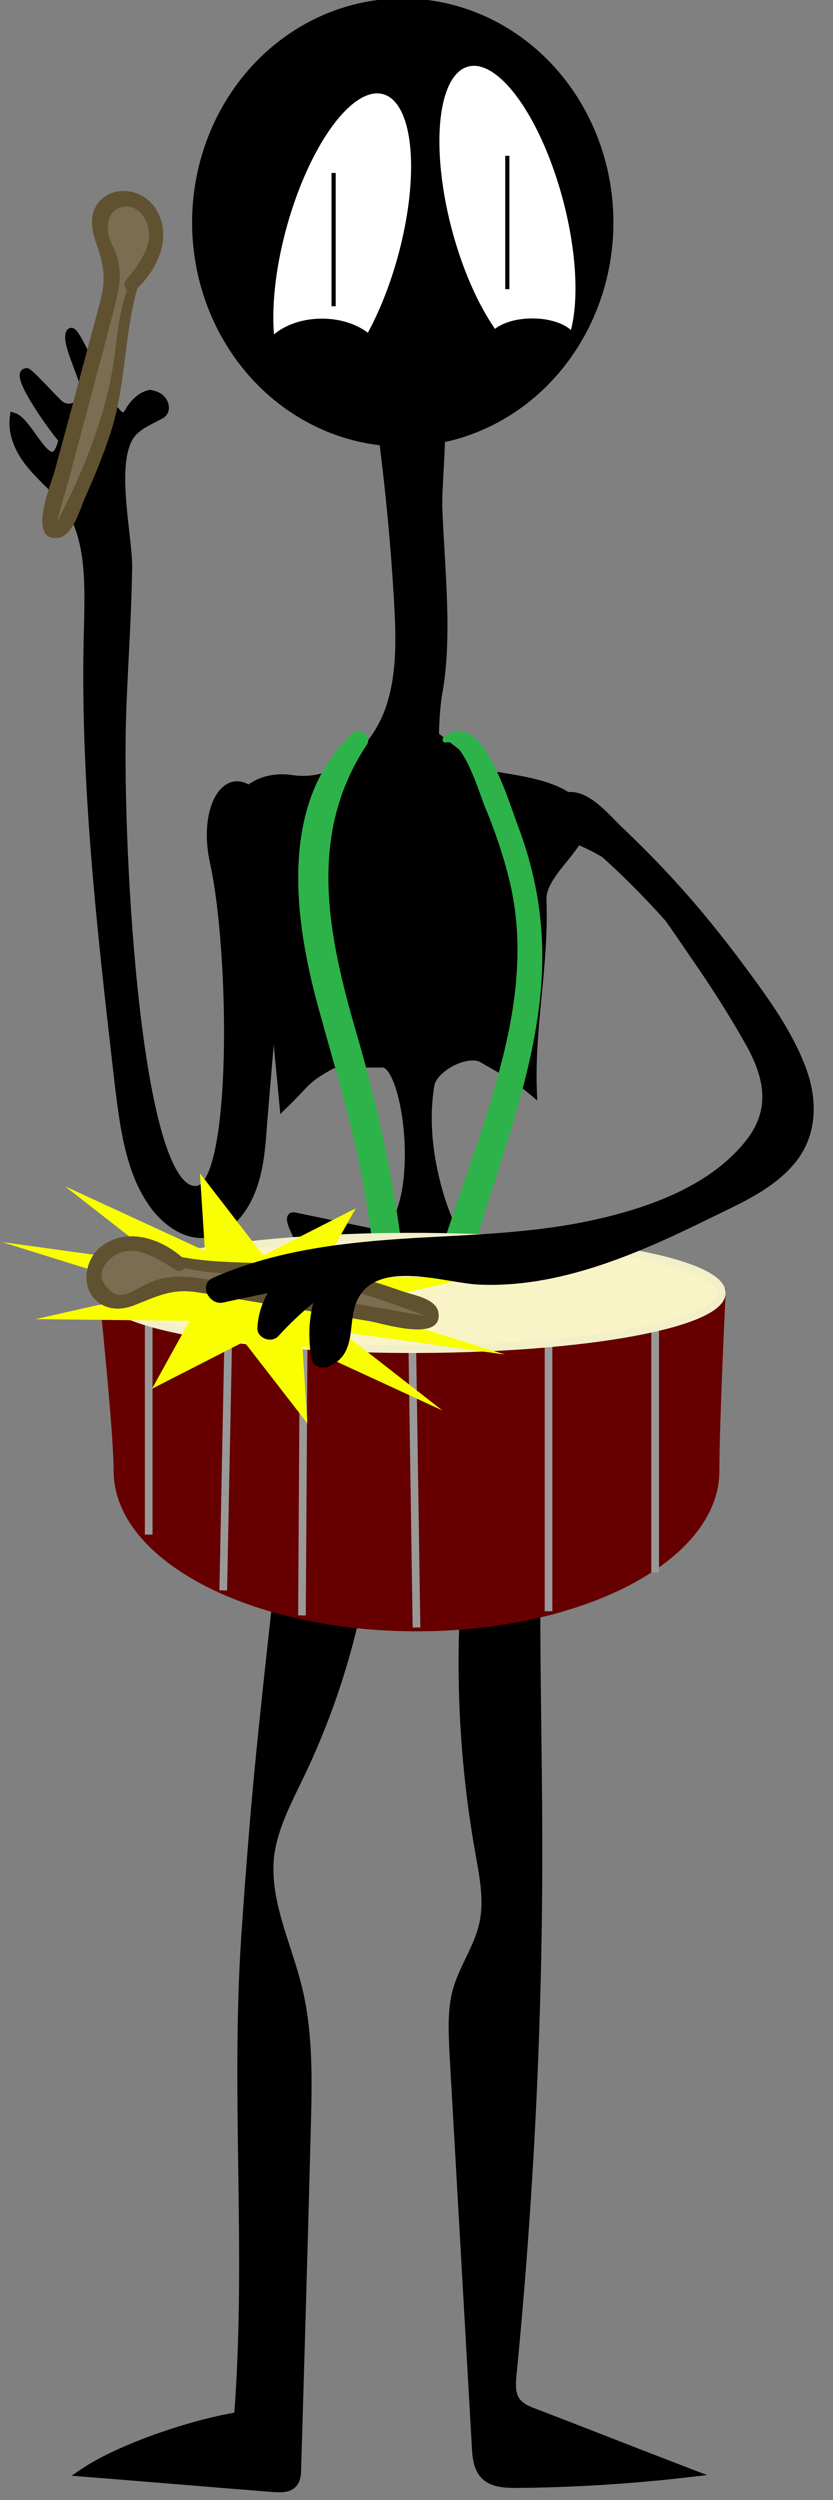<?xml version="1.0" encoding="utf-8"?>
<!-- Generator: Adobe Illustrator 23.0.2, SVG Export Plug-In . SVG Version: 6.00 Build 0)  -->
<svg version="1.1" xmlns="http://www.w3.org/2000/svg" xmlns:xlink="http://www.w3.org/1999/xlink" x="0px" y="0px"
	 viewBox="0 0 200 600" style="enable-background:new 0 0 200 600;" xml:space="preserve">
<rect x="0" y="0" width="200" height="600" fill="#808080" stroke="none"/>
<style type="text/css">
	.st0{stroke:#000000;stroke-width:2;stroke-miterlimit:10;}
	.st1{stroke:#000000;stroke-width:0.75;stroke-miterlimit:10;}
	.st2{stroke:#000000;stroke-width:1.861;stroke-miterlimit:10;}
	.st3{fill:#FFFFFF;}
	.st4{fill:none;stroke:#000000;stroke-miterlimit:10;}
	.st5{stroke:#000000;stroke-width:0.657;stroke-miterlimit:10;}
	.st6{fill:#2DB34A;}
	.st7{fill:#660000;stroke:#660000;stroke-width:1.841;stroke-miterlimit:10;}
	.st8{fill:none;stroke:#999999;stroke-width:1.841;stroke-miterlimit:10;}
	.st9{fill:#F9F4C5;stroke:#F2EFC9;stroke-width:1.841;stroke-miterlimit:10;}
	.st10{fill:#7C6C51;}
	.st11{fill:#605230;}
	.st12{fill:#F9FF00;}
</style>
<g id="Layer_1">
	<g id="figure">
		<g id="body">
			<path class="st0" d="M91.7,103.2c1.8,13.6,3.1,27.2,3.9,40.9c0.5,8.8,0.8,17.9-2.1,26.2C90,180.1,81,188.7,70,187
				c-2.8-0.4-5.6-0.1-8.1,1.1c-6.1,3.1-5,7.1-3.9,10.7c6,21.6,8,44.1,10.1,66.4c5.4-5.2,4.9-6.1,11.6-9.7c0.9-0.5,11-0.2,12.1-0.3
				c5.2-0.3,9.4,25.4,3.6,37.5c-0.5,1.1-0.2,2.6-1.2,3.3c-0.9,0.6-2.1,0.4-3.2,0.2L70.8,292c-3.1-0.7,2.7,7.3,2.7,10.7
				c0,29.8-9.4,94.1-12.9,139.5c-0.5,6.2-1,12.5-1.4,18.7c-3.1,40.2,1.1,78.7-2,119c-10.7,1.7-28.2,7.5-37.1,13.5
				c15.2,1.2,30.4,2.5,45.6,3.7c1.7,0.1,3.6,0.2,4.7-1.1c0.8-0.9,0.9-2.3,0.9-3.5c0.8-26.9,1.6-53.8,2.3-80.8
				c0.3-11.7,0.7-23.7-2.2-35.1c-2.6-10.3-7.7-20.4-6.6-31c0.8-7,4.3-13.4,7.3-19.7c9.3-19.4,15.1-40.5,17-62
				c0.8-9.3,3.7-21.6,13.1-21.5c3.8,0,7.1,2.3,9,5.5c3.7,6.2,2.6,13.2,1.8,19.9c-3.1,25.5-2.4,51.4,2.1,76.7c1,5.7,2.2,11.5,1,17.1
				c-1.2,5.7-4.8,10.5-6.4,16.1c-1.3,4.8-1,9.8-0.8,14.7c1.8,31.7,3.6,63.3,5.4,95c0.1,2.3,0.4,4.9,2,6.6c1.9,2,4.9,2.1,7.7,2.1
				c13.9-0.1,27.8-1,41.6-2.6c-12.5-4.8-24.9-9.7-37.4-14.5c-1.7-0.6-3.4-1.4-4.4-2.9c-1.1-1.7-1-3.9-0.8-6
				c4.2-42.9,6.3-85.9,6.2-129c-0.1-40.2-2-80.5,2.5-120.5c0.7-6.1-2-14.4,1.5-19.4c-5.5-5.3-20.4,0.5-24.4-6
				c-1.1-1.7-8.3-18.3-5.5-34.8c0.7-4.2,9-8.5,12.6-6.3c6,3.5,7.2,3.8,12,7.8c-0.6-15.7,2.9-30.3,2.3-45.9
				c-0.3-7.2,12.2-14,9.6-20.7c-2.6-6.7-14.4-8-21.4-9.2c-3.2-0.6-11.4-7.6-14-9.5c0,0,0-5.6,0.8-10.3c2.5-13.5,0.5-30.6,0-44.3
				c-0.3-9.5,4.1-38.8-5.4-39.4"/>
		</g>
		<ellipse id="head" class="st1" cx="96.7" cy="53.4" rx="50.2" ry="53.4"/>
		<g id="left_arm">
			<path class="st2" d="M59.4,189.2c-5.8-3.5-10.7,5.6-8.1,17.6c4.8,21.6,5.4,77-3.8,78.7c-14.6,2.6-19-81.3-18.2-112
				c0.3-11.6,1.3-24,1.5-37.5c0-8.2-4.6-26.9,1.5-32.6c1.7-1.6,3.9-2.5,5.9-3.6c0.5-0.2,1-0.6,1.2-1c0.5-0.9,0.1-2.3-0.7-3.1
				s-1.8-1-2.7-1.2c-1.9,0.4-3.5,1.8-4.7,3.6c-0.3,0.6-0.7,1.2-1.1,1.6c-3.4,2.8-11.6-21.8-13.3-20C15.3,81.5,20,90.4,20.2,93
				c0.4,3.5-2.8,5.9-5.5,4.3c-1-0.6-7.2-7.6-8.2-8c-3.9-0.3,6.8,14.5,8.5,16.2c-2.6,10.8-7.6-4.2-11.7-5.5
				c-0.6,4.5,1.6,8.8,4.5,12.1c2.8,3.3,6.2,5.9,8.6,9.4c5.3,8,4.9,18.9,4.7,28.8c-1.1,36.8,3.2,73.5,7.4,110.1
				c1.2,9.7,2.5,20.2,7.8,28c3.2,4.8,8.3,8.4,13.3,7.7c4.8-0.7,8.7-5.1,10.7-10.1c2.1-5.1,2.5-10.7,2.9-16.4l5-59.7
				c0.3-4,0.2-8.2-0.6-12.3C66.1,190.6,64.6,191.8,59.4,189.2"/>
		</g>
		<g id="eyes">
			
				<ellipse id="eye_1_" transform="matrix(0.267 -0.964 0.964 0.267 4.233 121.71)" class="st3" cx="82.1" cy="58.1" rx="36.8" ry="13.8"/>
			
				<ellipse id="eye" transform="matrix(0.967 -0.256 0.256 0.967 -9.13 32.938)" class="st3" cx="121.8" cy="51.5" rx="13.8" ry="36.8"/>
			<line id="pupil_1_" class="st4" x1="80.1" y1="41.5" x2="80.1" y2="73.5"/>
			<line id="pupil" class="st4" x1="121.8" y1="37.4" x2="121.8" y2="69.4"/>
		</g>
		<ellipse class="st5" cx="77.3" cy="86.9" rx="14.6" ry="10.1"/>
		<ellipse class="st1" cx="127.8" cy="82" rx="10.3" ry="5.2"/>
	</g>
</g>
<g id="drum">
	<g>
		<g>
			<path class="st6" d="M84.5,176.1c-17.8,16.8-13.8,45.2-7.9,66.3c3.7,13.5,7.8,26.8,10.4,40.6c2.7,14.5,4.2,29.2,4.7,43.9
				c0.1,4.4,7,4.4,6.9,0c-0.7-26.7-5.4-52.6-12.8-78.2c-6.9-23.6-12.3-48.1,2.3-70C89.4,176.6,86.3,174.4,84.5,176.1L84.5,176.1z"/>
		</g>
	</g>
	<g>
		<g>
			<path class="st6" d="M107.1,178.2c4.1-1.1,8.1,12.5,9.2,15.1c2.5,6,4.6,12.1,6.1,18.4c3.3,13.9,1.8,28-1.6,41.7
				c-3.2,13.1-7.9,25.8-12.2,38.6c-4.7,13.9-9.2,27.8-13.8,41.7c-1.5,4.6,5.7,6.5,7.2,2c5.2-15.8,10.3-31.7,15.3-47.5
				c4.8-15.2,10.1-30.5,12.1-46.4c2-15.2,0.3-29.7-5.2-44c-2.1-5.5-8.8-28.8-17.8-20.7C106,177.6,106.5,178.4,107.1,178.2
				L107.1,178.2z"/>
		</g>
	</g>
	<path class="st7" d="M171.8,353c0,20.8-32.1,37.6-71.8,37.6S28.2,373.7,28.2,353c0-9.6-3.5-42.7-3.5-42.7s54.1,5.1,75.3,5.1
		c17.2,0,73.3-5.1,73.3-5.1S171.8,341.2,171.8,353z"/>
	<g>
		<line class="st8" x1="54.8" y1="321.2" x2="53.6" y2="381.7"/>
		<line class="st8" x1="99" y1="323.8" x2="100" y2="390.6"/>
		<line class="st8" x1="131.7" y1="320.6" x2="131.7" y2="386.7"/>
		<line class="st8" x1="157.3" y1="314.2" x2="157.3" y2="377.4"/>
		<line class="st8" x1="72.9" y1="323" x2="72.5" y2="387.7"/>
		<line class="st8" x1="35.7" y1="317.4" x2="35.7" y2="368.3"/>
	</g>
	<ellipse class="st9" cx="99" cy="310.3" rx="74.3" ry="13.5"/>
	<g>
		<path class="st10" d="M32.9,66.6c-3.1,6.4-3.2,13.7-4.2,20.7c-1.9,13.8-7.3,26.7-13.6,39.2c-1,1.9-3.8,0.8-3.3-1.3l14.2-53.1
			c0.6-2.4,1.3-4.9,1-7.3c-0.5-4.6-4.2-9.2-2.8-13.4c1.3-3.7,5.7-4.9,9.1-3c3.6,2,4.8,6.7,3.9,10.6c-0.8,3.6-3.1,6.7-5.7,9.3"/>
		<g>
			<path class="st11" d="M32.1,66.1c-3.8,7-3.8,15-5.1,22.6c-1.4,8.2-4.1,16.2-7.3,23.9c-1.6,3.8-3.4,7.6-5.3,11.4
				c-0.7,1.4-0.8,2.4-0.5,0.7c0.5-2.5,1.3-5,2-7.4c3.9-14.5,7.8-29,11.6-43.6c1.1-4.2,1.9-8.1,0.5-12.4c-0.6-1.9-2-4-2.1-6
				C25.8,53,26.4,51,28.3,50c2.4-1.1,4.9-0.1,6.3,2.2c3.4,5.4-1.1,11-4.3,15c-1.3,1.6,0.7,3.7,2.3,2.3c5.3-4.7,9.1-13.1,4.6-19.7
				c-3.2-4.7-10.8-5.7-14.1-0.4c-1.7,2.8-1,6.1,0,9c1.7,4.9,2.4,8.2,1.1,13.4c-0.8,2.9-1.5,5.8-2.3,8.6c-2.9,10.9-5.8,21.8-8.8,32.7
				c-0.7,2.7-6.7,16.9,0.8,16c3.7-0.4,5.4-7.3,6.7-10.1c2.3-5.1,4.4-10.3,6.1-15.6c3.8-12,3-24.9,7.1-36.8
				C34.2,65.8,32.6,65.2,32.1,66.1L32.1,66.1z"/>
		</g>
	</g>
	<polygon class="st12" points="73.8,341.6 58.6,322 36.5,333.3 45.5,317 8.5,316.6 38.3,309.9 0.5,298.1 39.7,303.5 15.6,284.7 
		49.2,300.2 48,281.6 63.2,301.3 85.4,290 76.3,306.3 113.3,306.6 83.6,313.3 121.3,325.1 82.1,319.7 106.2,338.5 72.6,323 	"/>
	<g>
		<path class="st10" d="M41.4,302.3c6.6,2.5,14,1.8,21,2.1c13.9,0.6,27.3,4.7,40.3,9.7c2,0.8,1.2,3.7-0.9,3.4l-54.2-9
			c-2.4-0.4-5-0.8-7.4-0.3c-4.5,1-8.8,5.1-13,4.1c-3.8-0.9-5.4-5.2-3.8-8.8c1.7-3.8,6.2-5.4,10.2-4.9c3.6,0.5,6.9,2.5,9.8,4.8"/>
		<g>
			<path class="st11" d="M40.9,303.1c6.9,2.9,14.2,2.4,21.5,2.8c8.9,0.5,17.6,2.4,26.1,5.1c4.1,1.3,8,2.7,12,4.2
				c1.4,0.5,2.3,0.5,0.6,0.4c-2.5-0.3-5.1-0.8-7.6-1.3c-14.9-2.5-29.8-5-44.8-7.4c-4.9-0.8-9-0.9-13.6,1.3c-1.8,0.9-4.8,3-6.9,2.5
				c-1.7-0.4-3.6-2.6-3.8-4.2c-0.2-1.9,0.9-3.4,2.3-4.6c5-4.1,11.2,0.2,15.5,2.9c1.6,1,3.3-1.3,2-2.6c-5.1-4.8-13.5-7.8-19.7-3.2
				c-4.7,3.5-5.4,11.5,0.3,14.3c2.7,1.3,5.5,0.8,8.1-0.3c5.1-2,8.4-3.7,14.1-2.9c2.8,0.4,5.7,0.9,8.5,1.4
				c11.1,1.9,22.2,3.7,33.3,5.6c3,0.5,17.2,5.1,16.5-1.8c-0.3-3.6-5.8-4.4-8.4-5.3c-6-2.1-12.1-4-18.3-5.3
				c-12.4-2.6-25.1-0.6-37.3-3.5C40.7,301.1,39.9,302.7,40.9,303.1L40.9,303.1z"/>
		</g>
	</g>
</g>
<g id="Layer_3">
	<g>
		<g>
			<path d="M132.9,200.7c7.3,2.1,14.3,5.7,19.6,11.3c5.5,5.8,9.9,12.8,14.4,19.3c4.4,6.4,8.6,13,12.4,19.8c4.2,7.7,5.7,15,0,22.4
				c-8.6,11.1-23.6,16.4-36.8,19.3c-14.1,3.1-28.4,3.5-42.7,4.3c-16.7,1-33.3,2.8-48.7,9.6c-3.5,1.5-0.9,6.7,2.5,5.9
				c7.7-1.7,15.5-3.2,23.2-4.8c-0.5-2-1.1-3.9-1.6-5.9c-7.6,2.5-12.9,8.6-13.4,16.7c-0.2,2.5,3.3,3.9,5,2.1
				c5.1-5.6,10.8-10.3,17.2-14.3c-1.3-1.3-2.7-2.7-4-4c-5,7.1-6.7,15.2-5.2,23.7c0.3,2.1,2.8,2.5,4.3,1.8c7-3.2,4-10.8,6.9-16.3
				c5-9.4,20.8-3.7,28.9-3.3c19.2,0.9,38-7.3,54.9-15.6c7.5-3.7,16-7.2,21.3-13.9c5.3-6.7,5.2-15.3,2.2-23
				c-3.3-8.6-8.9-16.3-14.3-23.6c-5.7-7.7-11.7-15.1-18.2-22.1c-3.7-4-7.6-7.9-11.6-11.7c-3-2.9-7.1-7.9-11.6-8.3
				c-8.5-0.7-6.2,12.6,1.4,8.9c4.6-2.2,0.6-9-4-6.8c-0.1,0.1-0.3,0.1-0.4,0.2c1.6,0.2,3.2,0.4,4.8,0.6c0.2,0.2,0.4,0.5,0.5,0.7
				c-0.1,1.1-0.3,2.1-0.4,3.2c0.1-0.2,0.2-0.3,0.4-0.5c-1.2,0.7-2.4,1.4-3.6,2.1c0.5,0,0.9,0.1,1.4,0.1c-1-0.4-2-0.8-3-1.2
				c11.9,9.2,22.9,20.4,32.3,32.1c4.8,6,9.3,12.2,13.4,18.7c4,6.4,9.6,15.5,5.9,23.2c-2.9,6-10.1,9-15.7,11.8
				c-7.3,3.7-14.7,7.4-22.4,10.4c-7.1,2.8-14.4,5.2-21.9,6.4c-8.6,1.4-16.6,0.6-25.2,0.3c-6.5-0.2-13.8,0.7-18.4,6
				c-1.9,2.2-2.8,4.7-3.2,7.6c-0.5,2.9,0.1,7.4-3.1,8.8c1.4,0.6,2.9,1.2,4.3,1.8c-1.2-6.9,0.6-13.4,4.6-19.2c1.7-2.4-1.6-5.5-4-4
				c-6.8,4.2-13,9.3-18.4,15.2c1.7,0.7,3.3,1.4,5,2.1c0.4-5.3,4.2-9.3,9.2-10.9c3.8-1.2,2.2-6.6-1.6-5.9c-7.8,1.5-15.5,3-23.3,4.4
				c0.6,2.1,1.2,4.2,1.7,6.3c31.8-12.6,67-5.6,99.3-15.6c12.7-4,28.5-11.6,34.2-24.5c2.9-6.5,1.8-13.2-1-19.5
				c-3.6-8.3-8.7-16.2-13.4-23.9c-8.9-14.4-20.4-31.4-39.4-30.4C132.1,198.8,131.8,200.3,132.9,200.7L132.9,200.7z"/>
		</g>
	</g>
</g>
</svg>
